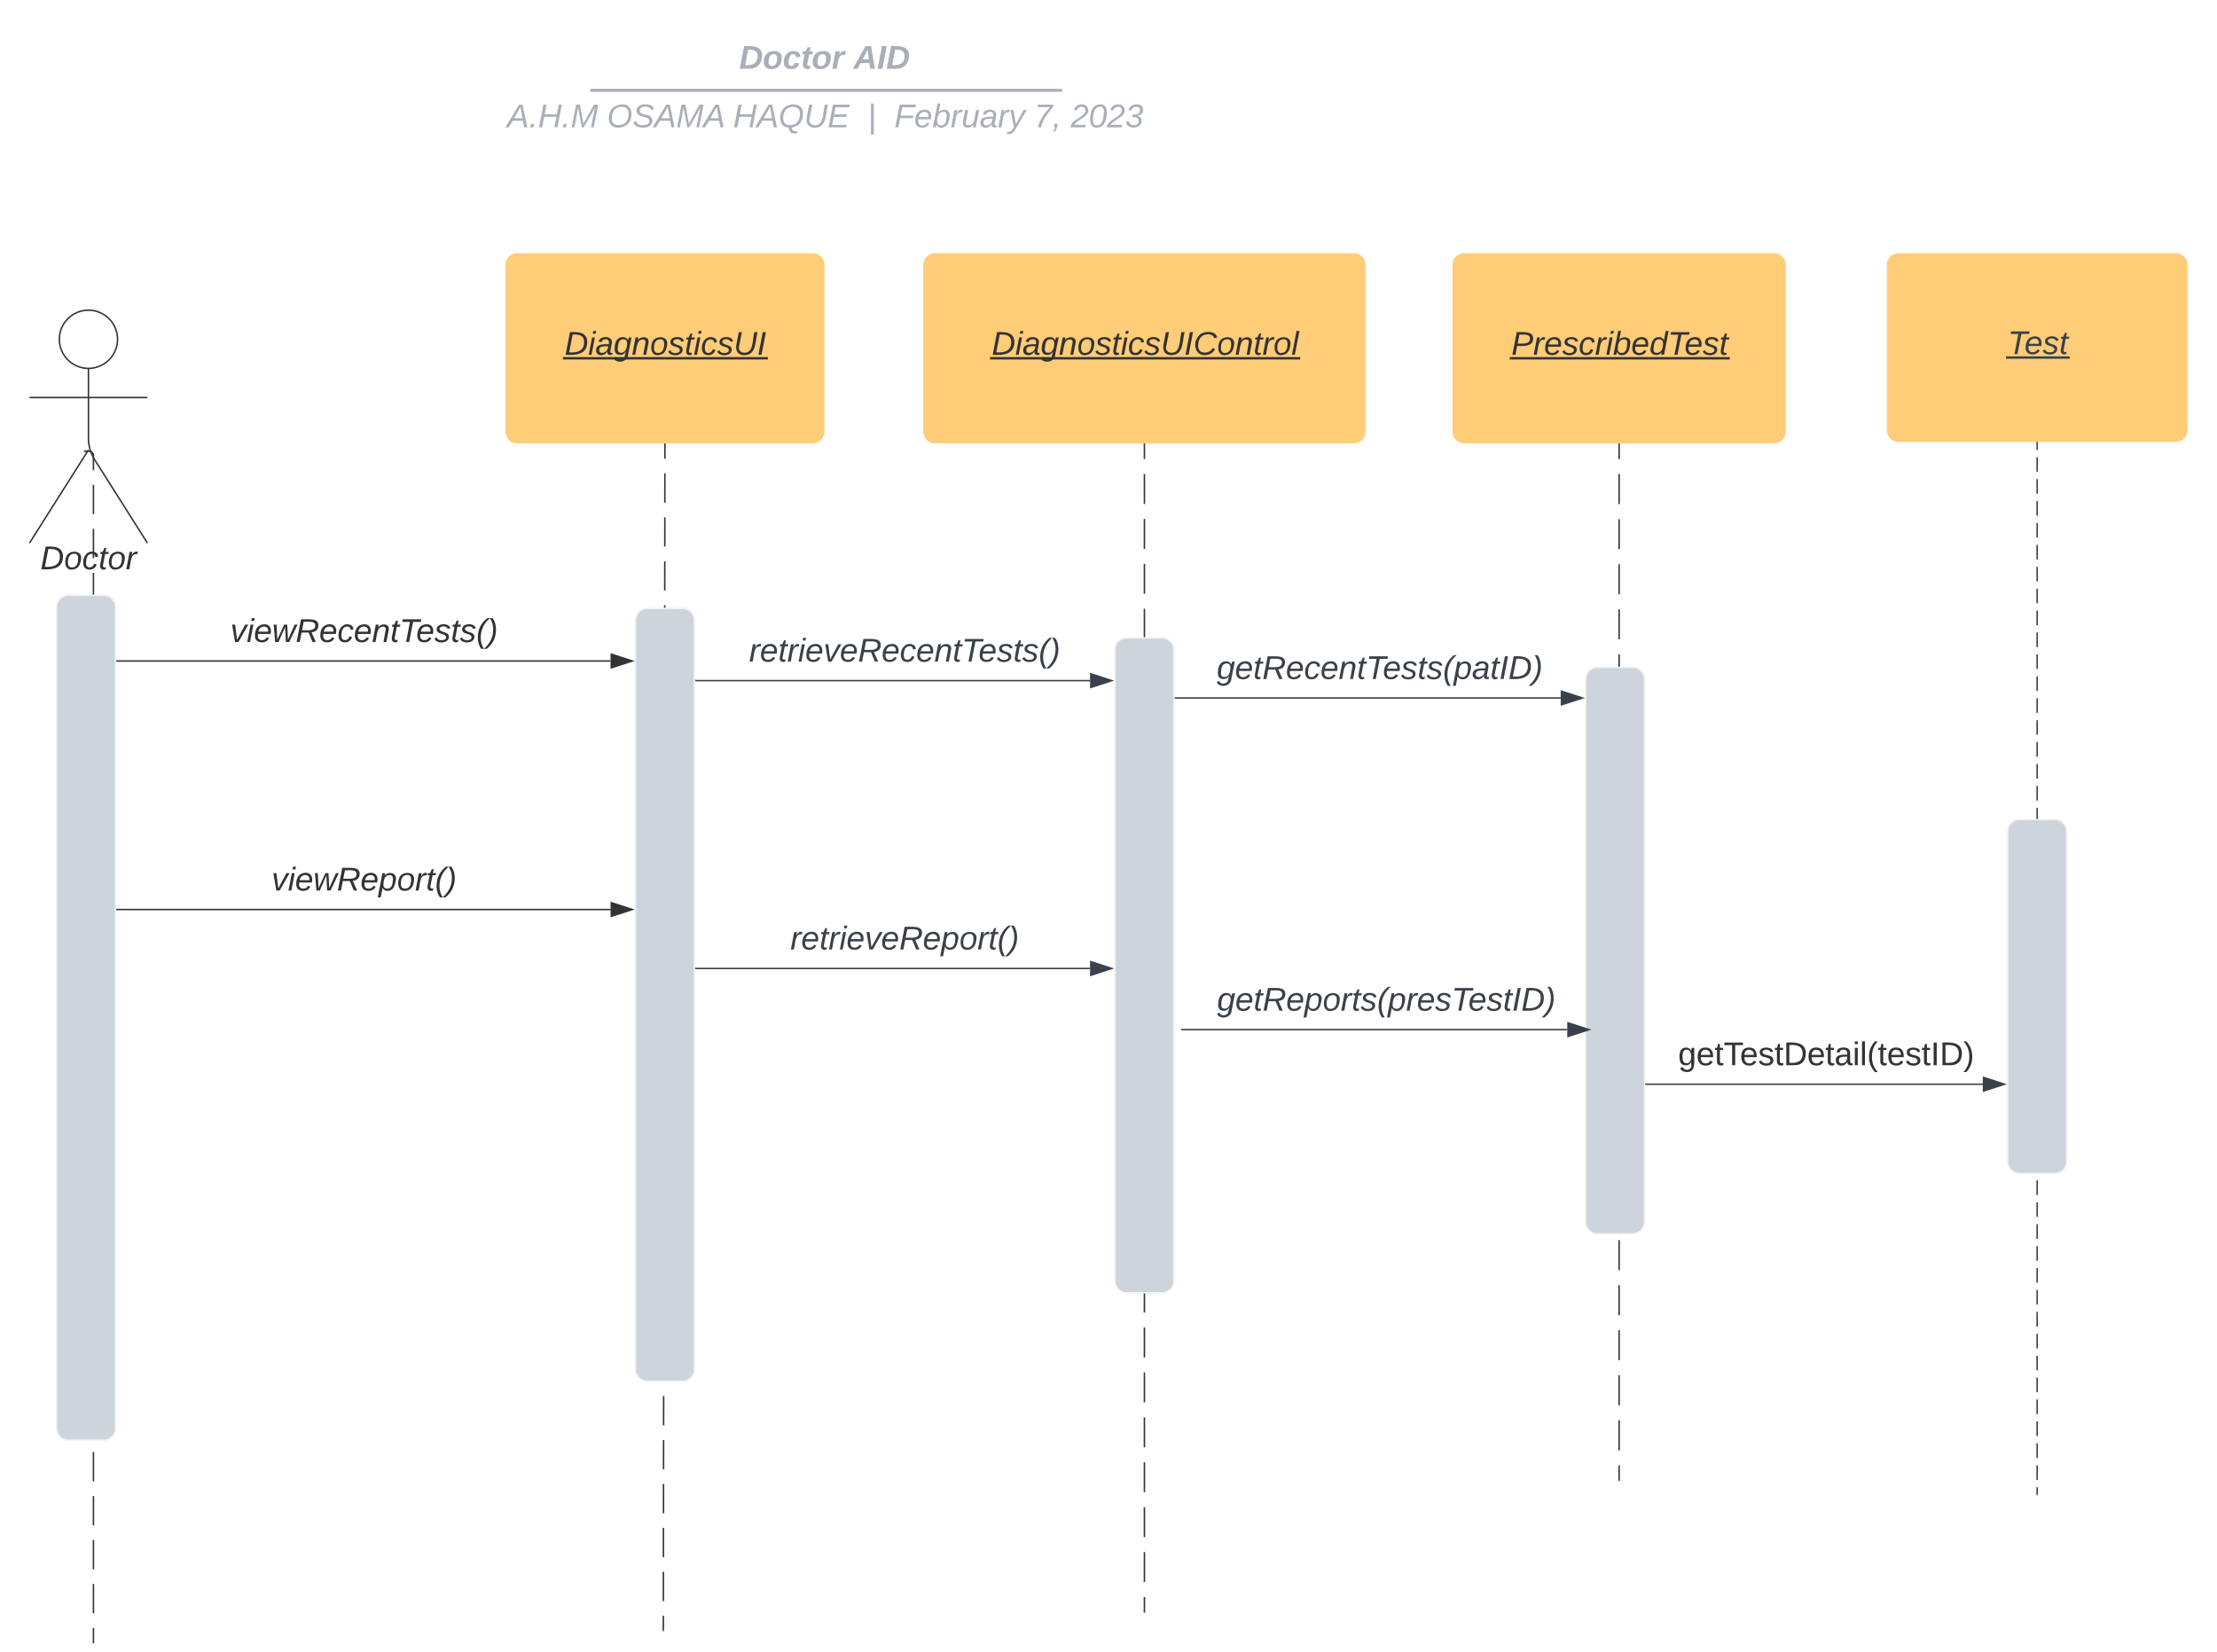 <svg xmlns="http://www.w3.org/2000/svg" xmlns:xlink="http://www.w3.org/1999/xlink" xmlns:lucid="lucid" width="1503.97" height="1120.87"><g transform="translate(-141.632 -22.972)" lucid:page-tab-id="2o8tGb-V~YDG"><path d="M0 0h1870.87v1322.84H0z" fill="#fff"/><path d="M592.7 324.23v9.94m-.02 9.94l-.03 19.88m0 9.94l-.04 19.87m0 9.92l-.03 19.88m0 9.93l-.04 19.88m0 9.94l-.04 19.87m-.02 9.95l-.03 19.87m0 9.94l-.04 19.87m0 9.94l-.03 19.87m0 9.94l-.04 19.87m0 9.93l-.04 19.88m-.02 9.93l-.03 19.87m0 9.93l-.04 19.88m0 9.93l-.03 19.88m0 9.94l-.04 19.87m0 9.93l-.04 19.87m-.02 9.94l-.03 19.87m0 9.95l-.04 19.87m0 9.94l-.02 19.87m-.02 9.93l-.03 19.88m0 9.93l-.03 19.88m-.02 9.93l-.02 19.87m-.02 9.94l-.02 19.86m-.02 9.94l-.02 19.87m-.02 9.94l-.02 19.88m-.02 9.94l-.02 19.87m-.02 9.92l-.02 19.88m-.02 9.93v9.94" stroke="#333" fill="none"/><path d="M593.2 324.25h-1v-.52h1z" stroke="#333" stroke-width=".05" fill="#333"/><path d="M591.63 1129.06v.5" stroke="#333" fill="none"/><path d="M572.7 443.73a8 8 0 0 1 8-8h24a8 8 0 0 1 8 8V952a8 8 0 0 1-8 8h-24a8 8 0 0 1-8-8z" stroke="#f2f2f2" fill="#ced4db"/><path d="M917.98 324.23v10.16m0 10.15v20.32m0 10.15v20.32m0 10.16v20.3m0 10.17v20.32m0 10.15v20.3m0 10.17v20.32m0 10.16v20.3m0 10.17v20.32m0 10.14v20.32m0 10.16v20.32m0 10.15v20.3m0 10.17v20.3m0 10.17v20.32m0 10.16v20.3m0 10.17v20.3m0 10.16V822m0 10.16v20.32m0 10.15v20.33m0 10.16v20.3m0 10.16v20.32m0 10.16v20.3m0 10.17v20.33m0 10.16v20.3m0 10.16v20.32m0 10.15v20.32m0 10.16v10.17" stroke="#333" fill="none"/><path d="M918.48 324.25h-1v-.52h1z" stroke="#333" stroke-width=".05" fill="#333"/><path d="M917.98 1116.55v.52" stroke="#333" fill="none"/><path d="M897.98 463.73a8 8 0 0 1 8-8h24a8 8 0 0 1 8 8V892a8 8 0 0 1-8 8h-24a8 8 0 0 1-8-8z" stroke="#f2f2f2" fill="#ced4db"/><path d="M1240 324.23v10.2m0 10.18V365m0 10.18v20.37m0 10.2v20.37m0 10.2v20.36m0 10.2v20.37m0 10.2v20.36m0 10.2v20.38m0 10.2v20.36m0 10.2v20.37m0 10.2v20.38m0 10.18v20.38m0 10.2v20.37m0 10.2v20.37m0 10.2v20.37m0 10.18v20.38m0 10.2v20.37m0 10.18v20.38m0 10.2v20.37m0 10.18v20.38m0 10.2v20.37m0 10.18v20.4m0 10.18v20.38m0 10.18v10.2" stroke="#333" fill="none"/><path d="M1240.5 324.25h-1v-.52h1z" stroke="#333" stroke-width=".05" fill="#333"/><path d="M1240 1027.22v.5" stroke="#333" fill="none"/><path d="M1217.26 483.73a8 8 0 0 1 8-8h24a8 8 0 0 1 8 8V852a8 8 0 0 1-8 8h-24a8 8 0 0 1-8-8z" stroke="#f2f2f2" fill="#ced4db"/><path d="M484.53 202.73a8 8 0 0 1 8-8h200.35a8 8 0 0 1 8 8v113a8 8 0 0 1-8 8H492.53a8 8 0 0 1-8-8z" stroke="#000" stroke-opacity="0" fill="#ffcc78"/><use xlink:href="#a" transform="matrix(1,0,0,1,492.528,202.734) translate(32.105 60.944)"/><path d="M767.98 202.73a8 8 0 0 1 8-8h284a8 8 0 0 1 8 8v113a8 8 0 0 1-8 8h-284a8 8 0 0 1-8-8z" stroke="#000" stroke-opacity="0" fill="#ffcc78"/><use xlink:href="#b" transform="matrix(1,0,0,1,775.982,202.734) translate(38.395 60.944)"/><path d="M1126.96 202.73a8 8 0 0 1 8-8h210.08a8 8 0 0 1 8 8v113a8 8 0 0 1-8 8h-210.08a8 8 0 0 1-8-8z" stroke="#000" stroke-opacity="0" fill="#ffcc78"/><use xlink:href="#c" transform="matrix(1,0,0,1,1134.962,202.734) translate(31.951 60.944)"/><path d="M221.38 253.15c0 10.9-8.84 19.75-19.75 19.75-10.9 0-19.75-8.84-19.75-19.75 0-10.9 8.84-19.75 19.75-19.75 10.9 0 19.75 8.84 19.75 19.75z" stroke="#333" fill="#fff"/><path d="M201.63 272.9v47.3a27.6 27.6 0 0 0 4.28 14.76l35.73 56.44m-40-63.2l-40 63.2m0-98.75h80" stroke="#333" fill="none"/><path d="M161.63 241.4a8 8 0 0 1 8-8h64a8 8 0 0 1 8 8v164a8 8 0 0 1-8 8h-64a8 8 0 0 1-8-8z" fill="none"/><use xlink:href="#d" transform="matrix(1,0,0,1,81.632,391.4) translate(87.346 17.778)"/><path d="M202.13 329.13l.46.04.43.1.42.18.4.24.34.3.28.33.24.4.18.4.1.46.04.44v9.94m0 9.95v19.88m0 9.95v19.9m0 9.93v19.88m0 9.94v19.9m0 9.93v19.88m0 9.96v19.88m0 9.94v19.88m0 9.95v19.9m0 9.93v19.9m0 9.93v19.88m0 9.94v19.9m0 9.93v19.9m0 9.94v19.88m0 9.94v19.9m0 9.93v19.87m0 9.94v19.9m0 9.94v19.88m0 9.95v19.88m0 9.94v19.88m0 9.94v19.88m0 9.94v19.9m0 9.93v19.88m0 9.94v19.88m0 9.94v19.88m0 9.95v19.88m0 9.94v19.9m0 9.93v9.94M202.15 329.13h-3.52M205.04 1137.33v.5M205.54 471.4h350.28M205.55 471.4h-.5" stroke="#333" fill="none"/><path d="M570.58 471.4l-14.26 4.64v-9.28z" stroke="#333" fill="#333"/><use xlink:href="#e" transform="matrix(1,0,0,1,297.85,440.733) translate(0.005 17.778)"/><path d="M271.13 50.97a8 8 0 0 1 8-8h836.75a8 8 0 0 1 8 8v26.68a8 8 0 0 1-8 8H279.13a8 8 0 0 1-8-8z" stroke="#000" stroke-opacity="0" stroke-width="2" fill="#fff" fill-opacity="0"/><use xlink:href="#f" transform="matrix(1,0,0,1,275.129,46.972) translate(367.97 22.645)"/><use xlink:href="#g" transform="matrix(1,0,0,1,275.129,46.972) translate(445.501 22.645)"/><path d="M543 84.26h318.26M543.03 84.26H542M861.24 84.26h1.02" stroke="#a9afb8" stroke-width="2" fill="none"/><path d="M271.13 92.9a8 8 0 0 1 8-8h837.7a8 8 0 0 1 8 8v2.83a8 8 0 0 1-8 8h-837.7a8 8 0 0 1-8-8z" stroke="#000" stroke-opacity="0" stroke-width="2" fill="#fff" fill-opacity="0"/><use xlink:href="#h" transform="matrix(1,0,0,1,275.129,88.89) translate(210.508 20.458)"/><use xlink:href="#i" transform="matrix(1,0,0,1,275.129,88.89) translate(278.285 20.458)"/><use xlink:href="#j" transform="matrix(1,0,0,1,275.129,88.89) translate(363.841 20.458)"/><use xlink:href="#k" transform="matrix(1,0,0,1,275.129,88.89) translate(455.075 20.458)"/><use xlink:href="#l" transform="matrix(1,0,0,1,275.129,88.89) translate(473.162 20.458)"/><use xlink:href="#m" transform="matrix(1,0,0,1,275.129,88.89) translate(568.038 20.458)"/><use xlink:href="#n" transform="matrix(1,0,0,1,275.129,88.89) translate(592.73 20.458)"/><path d="M613.7 484.73h267.4" stroke="#3a414a" fill="none"/><path d="M613.72 485.23h-.52v-1h.52z" stroke="#3a414a" stroke-width=".05" fill="#3a414a"/><path d="M895.86 484.73l-14.26 4.63v-9.27z" stroke="#3a414a" fill="#3a414a"/><use xlink:href="#o" transform="matrix(1,0,0,1,649.787,454.059) translate(0.005 17.778)"/><path d="M938.98 496.5h261.4" stroke="#3a414a" fill="none"/><path d="M939 497h-.52v-1h.5z" stroke="#3a414a" stroke-width=".05" fill="#3a414a"/><path d="M1215.15 496.5l-14.27 4.63v-9.26z" stroke="#3a414a" fill="#3a414a"/><use xlink:href="#p" transform="matrix(1,0,0,1,967.068,465.833) translate(0.005 17.778)"/><path d="M1421.6 202.73a8 8 0 0 1 8-8h188a8 8 0 0 1 8 8v112a8 8 0 0 1-8 8h-188a8 8 0 0 1-8-8z" stroke="#000" stroke-opacity="0" fill="#ffcc78"/><use xlink:href="#q" transform="matrix(1,0,0,1,1429.6,202.734) translate(73.944 60.444)"/><path d="M1523.6 323.23v4.96m0 4.95v9.9m0 4.96v9.93m0 4.95v9.92m0 4.95v9.9m0 4.97v9.9m0 4.97v9.9m0 4.96v9.9m0 4.96v9.9m0 4.97v9.9m0 4.96v9.9m0 4.97v9.9m0 4.96v9.9m0 4.96v9.92m0 4.95v9.9m0 4.97v9.9m0 4.97v9.9m0 4.96v9.92m0 4.95v9.92m0 4.95v9.9m0 4.97v9.9m0 4.97v9.92m0 4.96v9.9m0 4.96v9.9m0 4.97v9.92m0 4.96v9.9m0 4.97v9.9m0 4.97v9.9m0 4.96v9.9m0 4.97v9.9m0 4.97v9.9m0 4.97v9.9m0 4.95v9.92m0 4.95v9.92m0 4.95v9.9m0 4.96v9.9m0 4.97v9.9m0 4.97v9.9m0 4.96v9.92m0 4.95v9.9m0 4.97v9.9m0 4.97v9.9m0 4.97v9.9m0 4.96v9.92m0 4.95v9.9m0 4.97v9.9m0 4.97v9.92m0 4.96v9.9m0 4.96v4.96" stroke="#3a414a" fill="none"/><path d="M1524.1 323.25h-1v-.52h1z" stroke="#3a414a" stroke-width=".05" fill="#3a414a"/><path d="M1523.6 1036.9v.5" stroke="#3a414a" fill="none"/><path d="M205.54 640h350.28M205.55 640h-.5" stroke="#333" fill="none"/><path d="M570.58 640l-14.26 4.63v-9.26z" stroke="#333" fill="#333"/><use xlink:href="#r" transform="matrix(1,0,0,1,325.844,609.333) translate(0.005 17.778)"/><path d="M1503.6 587a8 8 0 0 1 8-8h24a8 8 0 0 1 8 8v224a8 8 0 0 1-8 8h-24a8 8 0 0 1-8-8z" stroke="#f2f2f2" fill="#ced4db"/><path d="M1258.26 758.53h228.45" stroke="#3a414a" fill="none"/><path d="M1258.28 759.03h-.52v-1h.52z" stroke="#3a414a" stroke-width=".05" fill="#3a414a"/><path d="M1501.48 758.53l-14.27 4.64v-9.27z" stroke="#3a414a" fill="#3a414a"/><use xlink:href="#s" transform="matrix(1,0,0,1,1280.03,727.866) translate(0 17.778)"/><path d="M613.7 680h267.4" stroke="#3a414a" fill="none"/><path d="M613.72 680.5h-.52v-1h.52z" stroke="#3a414a" stroke-width=".05" fill="#3a414a"/><path d="M895.86 680l-14.26 4.63v-9.26z" stroke="#3a414a" fill="#3a414a"/><g><use xlink:href="#t" transform="matrix(1,0,0,1,677.781,649.333) translate(0.005 17.778)"/></g><path d="M943.43 721.5h261.4M943.45 721.5h-.52" stroke="#3a414a" fill="none"/><path d="M1219.6 721.5l-14.27 4.65v-9.27z" stroke="#3a414a" fill="#3a414a"/><g><use xlink:href="#u" transform="matrix(1,0,0,1,967.26,690.847) translate(0.005 17.778)"/></g><path d="M180 434.87a8 8 0 0 1 8-8h24a8 8 0 0 1 8 8V992a8 8 0 0 1-8 8h-24a8 8 0 0 1-8-8z" stroke="#f2f2f2" fill="#ced4db"/><defs><path fill="#333" d="M248-139C247-14 144 9 11 0l48-248c105-6 190 8 189 109zm-34 0c1-70-52-87-126-82L50-27c98 7 163-21 164-112" id="v"/><path fill="#333" d="M50-231l6-30h32l-6 30H50zM6 0l37-190h31L37 0H6" id="w"/><path fill="#333" d="M165-48c-4 18 1 34 23 27l-3 20c-29 8-62 0-52-35h-2C116-14 99 4 63 4 30 4 8-16 8-49c0-68 71-67 138-67 10-26 0-56-31-54-26 1-42 9-47 31l-32-5c8-67 160-71 144 15-5 28-9 54-15 81zM42-50c3 52 80 24 89-6 7-12 7-24 11-38-47 1-103-4-100 44" id="x"/><path fill="#333" d="M103-194c29 0 47 14 56 36 2-11 5-23 8-32h30L160-5C157 61 82 97 21 62 9 55 4 45 1 30l28-7c7 42 83 31 92-3 4-16 9-38 13-55-13 20-29 36-62 36-40 0-60-25-60-64 0-71 23-131 91-131zm4 24c-53 0-58 54-61 104-2 27 10 44 36 44 49 0 65-50 67-102 1-29-15-46-42-46" id="y"/><path fill="#333" d="M67-158c22-48 132-52 116 29L158 0h-32l25-140c3-38-53-32-70-12C52-117 51-52 38 0H6l36-190h30" id="z"/><path fill="#333" d="M30-147c31-64 166-65 159 27C183-49 158 1 86 4 9 8 1-88 30-147zM88-20c53 0 68-48 68-100 0-31-11-51-44-50-52 1-68 46-68 97 0 32 13 53 44 53" id="A"/><path fill="#333" d="M55-144c13 50 104 24 104 88C159 21 15 23 1-39l26-10c6 40 102 42 102-4-13-50-104-23-104-87 0-71 143-71 148-8l-29 4c-5-35-85-37-89 0" id="B"/><path fill="#333" d="M51-54c-9 22 5 41 31 30L79-1C43 14 10-4 19-52l22-115H19l5-23h22l19-43h21l-9 43h35l-4 23H73" id="C"/><path fill="#333" d="M44-68c0 29 11 47 38 47 30 0 42-19 51-41l28 9C148-21 126 4 82 4 31 4 10-29 12-85c3-77 74-140 146-93 12 8 15 23 18 40l-31 5c-1-22-13-36-36-36-52 0-65 49-65 101" id="D"/><path fill="#333" d="M62-99C39-31 123 0 170-40s38-139 58-208h34C234-144 253 4 115 4 49 4 18-43 31-112l26-136h34" id="E"/><path fill="#333" d="M14 0l48-248h34L48 0H14" id="F"/><g id="a"><use transform="matrix(0.062,0,0,0.062,0,0)" xlink:href="#v"/><use transform="matrix(0.062,0,0,0.062,15.988,0)" xlink:href="#w"/><use transform="matrix(0.062,0,0,0.062,20.864,0)" xlink:href="#x"/><use transform="matrix(0.062,0,0,0.062,33.21,0)" xlink:href="#y"/><use transform="matrix(0.062,0,0,0.062,45.556,0)" xlink:href="#z"/><use transform="matrix(0.062,0,0,0.062,57.901,0)" xlink:href="#A"/><use transform="matrix(0.062,0,0,0.062,70.247,0)" xlink:href="#B"/><use transform="matrix(0.062,0,0,0.062,81.358,0)" xlink:href="#C"/><use transform="matrix(0.062,0,0,0.062,87.531,0)" xlink:href="#w"/><use transform="matrix(0.062,0,0,0.062,92.407,0)" xlink:href="#D"/><use transform="matrix(0.062,0,0,0.062,103.519,0)" xlink:href="#B"/><use transform="matrix(0.062,0,0,0.062,114.63,0)" xlink:href="#E"/><use transform="matrix(0.062,0,0,0.062,130.617,0)" xlink:href="#F"/><path fill="#333" d="M-1.1 1.54h139v1.63h-139z"/></g><path fill="#333" d="M125-24c46 0 70-25 89-51l25 16C214-24 183 4 123 4 8 4-5-146 60-208c32-50 158-61 191-5 5 7 9 14 11 22l-32 10c-9-28-33-43-69-43-74 0-108 51-108 125 0 46 24 75 72 75" id="G"/><path fill="#333" d="M66-151c12-25 30-51 66-40l-6 26C45-176 58-65 38 0H6l36-190h30" id="H"/><path fill="#333" d="M6 0l50-261h32L37 0H6" id="I"/><g id="b"><use transform="matrix(0.062,0,0,0.062,0,0)" xlink:href="#v"/><use transform="matrix(0.062,0,0,0.062,15.988,0)" xlink:href="#w"/><use transform="matrix(0.062,0,0,0.062,20.864,0)" xlink:href="#x"/><use transform="matrix(0.062,0,0,0.062,33.21,0)" xlink:href="#y"/><use transform="matrix(0.062,0,0,0.062,45.556,0)" xlink:href="#z"/><use transform="matrix(0.062,0,0,0.062,57.901,0)" xlink:href="#A"/><use transform="matrix(0.062,0,0,0.062,70.247,0)" xlink:href="#B"/><use transform="matrix(0.062,0,0,0.062,81.358,0)" xlink:href="#C"/><use transform="matrix(0.062,0,0,0.062,87.531,0)" xlink:href="#w"/><use transform="matrix(0.062,0,0,0.062,92.407,0)" xlink:href="#D"/><use transform="matrix(0.062,0,0,0.062,103.519,0)" xlink:href="#B"/><use transform="matrix(0.062,0,0,0.062,114.63,0)" xlink:href="#E"/><use transform="matrix(0.062,0,0,0.062,130.617,0)" xlink:href="#F"/><use transform="matrix(0.062,0,0,0.062,136.79,0)" xlink:href="#G"/><use transform="matrix(0.062,0,0,0.062,152.778,0)" xlink:href="#A"/><use transform="matrix(0.062,0,0,0.062,165.123,0)" xlink:href="#z"/><use transform="matrix(0.062,0,0,0.062,177.469,0)" xlink:href="#C"/><use transform="matrix(0.062,0,0,0.062,183.642,0)" xlink:href="#H"/><use transform="matrix(0.062,0,0,0.062,190.988,0)" xlink:href="#A"/><use transform="matrix(0.062,0,0,0.062,203.333,0)" xlink:href="#I"/><path fill="#333" d="M-1.1 1.54H209.3v1.63H-1.1z"/></g><path fill="#333" d="M238-179c0 84-86 86-175 82L45 0H11l48-248c82 0 179-12 179 69zm-34 1c0-53-64-42-116-43l-19 98c63 0 135 9 135-55" id="J"/><path fill="#333" d="M111-194c62-3 86 47 72 106H45c-7 38 6 69 45 68 27-1 43-14 53-32l24 11C152-15 129 4 87 4 38 3 12-23 12-71c0-70 32-119 99-123zm44 81c14-66-71-72-95-28-4 8-8 17-11 28h106" id="K"/><path fill="#333" d="M68-162c25-46 127-43 121 31C183-60 169 1 98 4 69 5 53-11 43-31L36 0H5l52-261h31zm88 36c2-27-9-43-34-43-55 0-70 51-70 103 0 29 15 45 43 46 52 0 58-58 61-106" id="L"/><path fill="#333" d="M133-28C103 26-5 8 13-77c13-62 24-115 90-117 29-1 46 15 56 35l19-102h32L160 0h-30zM45-64c-2 27 10 43 35 43 54-1 69-50 69-103 0-29-15-46-42-46-53-1-58 58-62 106" id="M"/><path fill="#333" d="M151-220L108 0H75l42-220H32l6-28h203l-5 28h-85" id="N"/><g id="c"><use transform="matrix(0.062,0,0,0.062,0,0)" xlink:href="#J"/><use transform="matrix(0.062,0,0,0.062,14.815,0)" xlink:href="#H"/><use transform="matrix(0.062,0,0,0.062,22.16,0)" xlink:href="#K"/><use transform="matrix(0.062,0,0,0.062,34.506,0)" xlink:href="#B"/><use transform="matrix(0.062,0,0,0.062,45.617,0)" xlink:href="#D"/><use transform="matrix(0.062,0,0,0.062,56.728,0)" xlink:href="#H"/><use transform="matrix(0.062,0,0,0.062,64.074,0)" xlink:href="#w"/><use transform="matrix(0.062,0,0,0.062,68.951,0)" xlink:href="#L"/><use transform="matrix(0.062,0,0,0.062,81.296,0)" xlink:href="#K"/><use transform="matrix(0.062,0,0,0.062,93.642,0)" xlink:href="#M"/><use transform="matrix(0.062,0,0,0.062,105.988,0)" xlink:href="#N"/><use transform="matrix(0.062,0,0,0.062,117.469,0)" xlink:href="#K"/><use transform="matrix(0.062,0,0,0.062,129.815,0)" xlink:href="#B"/><use transform="matrix(0.062,0,0,0.062,140.926,0)" xlink:href="#C"/><path fill="#333" d="M-1.1 1.54h149.3v1.63H-1.1z"/></g><g id="d"><use transform="matrix(0.062,0,0,0.062,0,0)" xlink:href="#v"/><use transform="matrix(0.062,0,0,0.062,15.988,0)" xlink:href="#A"/><use transform="matrix(0.062,0,0,0.062,28.333,0)" xlink:href="#D"/><use transform="matrix(0.062,0,0,0.062,39.444,0)" xlink:href="#C"/><use transform="matrix(0.062,0,0,0.062,45.617,0)" xlink:href="#A"/><use transform="matrix(0.062,0,0,0.062,57.963,0)" xlink:href="#H"/></g><path fill="#333" d="M89 0H52L20-190h33L74-25l89-165h34" id="O"/><path fill="#333" d="M188 0h-37l-8-164L71 0H34L18-190h31l8 164 75-164h34l8 164 74-164h31" id="P"/><path fill="#333" d="M249-183c0 48-29 72-75 77L221 0h-36l-43-103H65L45 0H11l48-248c83 2 190-17 190 65zm-34 3c0-55-74-39-127-41l-18 92c63-1 145 13 145-51" id="Q"/><path fill="#333" d="M17-49c1-102 45-165 103-212h30C92-210 49-145 49-46 49 4 63 43 85 75H54C30 43 18 2 17-49" id="R"/><path fill="#333" d="M98-137C97-35 54 29-4 75h-31C23 23 67-41 67-140c0-50-15-89-37-121h31c24 32 36 73 37 124" id="S"/><g id="e"><use transform="matrix(0.062,0,0,0.062,0,0)" xlink:href="#O"/><use transform="matrix(0.062,0,0,0.062,11.111,0)" xlink:href="#w"/><use transform="matrix(0.062,0,0,0.062,15.988,0)" xlink:href="#K"/><use transform="matrix(0.062,0,0,0.062,28.333,0)" xlink:href="#P"/><use transform="matrix(0.062,0,0,0.062,44.321,0)" xlink:href="#Q"/><use transform="matrix(0.062,0,0,0.062,60.309,0)" xlink:href="#K"/><use transform="matrix(0.062,0,0,0.062,72.654,0)" xlink:href="#D"/><use transform="matrix(0.062,0,0,0.062,83.765,0)" xlink:href="#K"/><use transform="matrix(0.062,0,0,0.062,96.111,0)" xlink:href="#z"/><use transform="matrix(0.062,0,0,0.062,108.457,0)" xlink:href="#C"/><use transform="matrix(0.062,0,0,0.062,114.63,0)" xlink:href="#N"/><use transform="matrix(0.062,0,0,0.062,126.111,0)" xlink:href="#K"/><use transform="matrix(0.062,0,0,0.062,138.457,0)" xlink:href="#B"/><use transform="matrix(0.062,0,0,0.062,149.568,0)" xlink:href="#C"/><use transform="matrix(0.062,0,0,0.062,155.741,0)" xlink:href="#B"/><use transform="matrix(0.062,0,0,0.062,166.852,0)" xlink:href="#R"/><use transform="matrix(0.062,0,0,0.062,174.198,0)" xlink:href="#S"/></g><path fill="#a9afb8" d="M250-142C247-53 197 0 108 0H6l48-248c105-5 200 3 196 106zm-49 2c1-57-42-72-103-68L66-40c84 6 135-22 135-100" id="T"/><path fill="#a9afb8" d="M124-194c51 0 84 22 84 74C207-44 167 4 94 4 43 4 11-23 11-74c0-74 41-120 113-120zM99-30c46 0 58-42 58-86 0-27-11-44-37-44-44 0-55 40-57 84-1 27 10 45 36 46" id="U"/><path fill="#a9afb8" d="M67-101c-8 29-7 73 27 71 23-2 32-16 39-37l48 9C170-19 141 4 91 4 36 4 7-28 12-86c6-75 61-124 140-103 26 7 40 29 43 59l-50 4c-1-20-9-34-29-34-35 0-41 29-49 59" id="V"/><path fill="#a9afb8" d="M72-63c-8 23 5 39 32 30L98-1C54 14 12-6 23-64l18-93H15l7-33h28l24-45h31l-8 45h35l-6 33H90" id="W"/><path fill="#a9afb8" d="M84-151c13-25 34-51 72-40l-8 41C67-170 71-64 56 0H6l36-190h47" id="X"/><g id="f"><use transform="matrix(0.062,0,0,0.062,0,0)" xlink:href="#T"/><use transform="matrix(0.062,0,0,0.062,15.988,0)" xlink:href="#U"/><use transform="matrix(0.062,0,0,0.062,29.506,0)" xlink:href="#V"/><use transform="matrix(0.062,0,0,0.062,41.852,0)" xlink:href="#W"/><use transform="matrix(0.062,0,0,0.062,49.198,0)" xlink:href="#U"/><use transform="matrix(0.062,0,0,0.062,62.716,0)" xlink:href="#X"/></g><path fill="#a9afb8" d="M183 0l-10-63H79L44 0H-7l138-248h61L234 0h-51zm-14-102l-15-108c-16 38-36 73-55 108h70" id="Y"/><path fill="#a9afb8" d="M6 0l48-248h52L58 0H6" id="Z"/><g id="g"><use transform="matrix(0.062,0,0,0.062,0,0)" xlink:href="#Y"/><use transform="matrix(0.062,0,0,0.062,15.988,0)" xlink:href="#Z"/><use transform="matrix(0.062,0,0,0.062,22.16,0)" xlink:href="#T"/></g><path fill="#a9afb8" d="M187 0l-14-72H61L19 0h-37l149-248h38L221 0h-34zm-19-99l-22-123L76-99h92" id="aa"/><path fill="#a9afb8" d="M14 0l8-38h34L48 0H14" id="ab"/><path fill="#a9afb8" d="M179 0l23-115H67L45 0H11l48-248h34L72-143h135l21-105h32L212 0h-33" id="ac"/><path fill="#a9afb8" d="M222 0l43-216c-8 16-17 34-26 49L143 0h-22L81-216 41 0H11l48-248h42l38 208 116-208h45L252 0h-30" id="ad"/><g id="h"><use transform="matrix(0.062,0,0,0.062,0,0)" xlink:href="#aa"/><use transform="matrix(0.062,0,0,0.062,14.815,0)" xlink:href="#ab"/><use transform="matrix(0.062,0,0,0.062,20.988,0)" xlink:href="#ac"/><use transform="matrix(0.062,0,0,0.062,36.975,0)" xlink:href="#ab"/><use transform="matrix(0.062,0,0,0.062,43.148,0)" xlink:href="#ad"/></g><path fill="#a9afb8" d="M20-101c0-91 52-143 145-150 126-9 127 168 53 223-23 17-55 32-93 32C57 4 20-33 20-101zm216-33c5-57-18-91-73-90-77 1-110 51-110 125 0 49 23 75 73 75 72-1 104-45 110-110" id="ae"/><path fill="#a9afb8" d="M194-120c59 52 2 134-86 124-53-6-90-18-98-63l31-7c8 30 29 43 70 43 46 0 84-17 71-62-32-43-135-20-137-98-3-89 178-90 191-16l-30 9c-8-48-127-53-127 5 0 53 81 35 115 65" id="af"/><g id="i"><use transform="matrix(0.062,0,0,0.062,0,0)" xlink:href="#ae"/><use transform="matrix(0.062,0,0,0.062,17.284,0)" xlink:href="#af"/><use transform="matrix(0.062,0,0,0.062,32.099,0)" xlink:href="#aa"/><use transform="matrix(0.062,0,0,0.062,46.914,0)" xlink:href="#ad"/><use transform="matrix(0.062,0,0,0.062,65.37,0)" xlink:href="#aa"/></g><path fill="#a9afb8" d="M24-61C-1-165 59-251 163-251c67 1 105 36 105 101 0 88-46 140-124 152 2 33 24 47 60 39l-3 23c-50 15-89-11-89-61-46-3-79-26-88-64zm210-73c6-55-18-91-72-90-77 1-111 51-111 125 0 49 24 75 73 75 72 0 103-45 110-110" id="ag"/><path fill="#a9afb8" d="M62-99C39-31 123 0 170-40s38-139 58-208h34C234-144 253 4 115 4 49 4 18-43 31-112l26-136h34" id="ah"/><path fill="#a9afb8" d="M11 0l48-248h184l-5 28H87l-15 79h140l-5 27H67L50-27h158l-5 27H11" id="ai"/><g id="j"><use transform="matrix(0.062,0,0,0.062,0,0)" xlink:href="#ac"/><use transform="matrix(0.062,0,0,0.062,15.988,0)" xlink:href="#aa"/><use transform="matrix(0.062,0,0,0.062,30.802,0)" xlink:href="#ag"/><use transform="matrix(0.062,0,0,0.062,48.086,0)" xlink:href="#ah"/><use transform="matrix(0.062,0,0,0.062,64.074,0)" xlink:href="#ai"/></g><path fill="#a9afb8" d="M37 80v-341h30V80H37" id="aj"/><use transform="matrix(0.062,0,0,0.062,0,0)" xlink:href="#aj" id="k"/><path fill="#a9afb8" d="M87-220l-18 92h140l-5 28H64L45 0H11l48-248h178l-5 28H87" id="ak"/><path fill="#a9afb8" d="M111-194c62-3 86 47 72 106H45c-7 38 6 69 45 68 27-1 43-14 53-32l24 11C152-15 129 4 87 4 38 3 12-23 12-71c0-70 32-119 99-123zm44 81c14-66-71-72-95-28-4 8-8 17-11 28h106" id="al"/><path fill="#a9afb8" d="M68-162c25-46 127-43 121 31C183-60 169 1 98 4 69 5 53-11 43-31L36 0H5l52-261h31zm88 36c2-27-9-43-34-43-55 0-70 51-70 103 0 29 15 45 43 46 52 0 58-58 61-106" id="am"/><path fill="#a9afb8" d="M66-151c12-25 30-51 66-40l-6 26C45-176 58-65 38 0H6l36-190h30" id="an"/><path fill="#a9afb8" d="M67 3c-93-2-31-127-26-193h32L48-50c-3 39 53 32 70 12 30-34 30-101 43-152h32L157 0h-30c1-10 6-24 4-33-14 20-29 37-64 36" id="ao"/><path fill="#a9afb8" d="M165-48c-4 18 1 34 23 27l-3 20c-29 8-62 0-52-35h-2C116-14 99 4 63 4 30 4 8-16 8-49c0-68 71-67 138-67 10-26 0-56-31-54-26 1-42 9-47 31l-32-5c8-67 160-71 144 15-5 28-9 54-15 81zM42-50c3 52 80 24 89-6 7-12 7-24 11-38-47 1-103-4-100 44" id="ap"/><path fill="#a9afb8" d="M198-190L69 30C53 58 25 83-20 72c4-11-1-27 19-22 33-1 43-29 59-52L20-190h32L79-34l84-156h35" id="aq"/><g id="l"><use transform="matrix(0.062,0,0,0.062,0,0)" xlink:href="#ak"/><use transform="matrix(0.062,0,0,0.062,13.519,0)" xlink:href="#al"/><use transform="matrix(0.062,0,0,0.062,25.864,0)" xlink:href="#am"/><use transform="matrix(0.062,0,0,0.062,38.21,0)" xlink:href="#an"/><use transform="matrix(0.062,0,0,0.062,45.556,0)" xlink:href="#ao"/><use transform="matrix(0.062,0,0,0.062,57.901,0)" xlink:href="#ap"/><use transform="matrix(0.062,0,0,0.062,70.247,0)" xlink:href="#an"/><use transform="matrix(0.062,0,0,0.062,77.593,0)" xlink:href="#aq"/></g><path fill="#a9afb8" d="M206-222l-58 71C115-108 89-62 76 0H43c20-96 77-159 130-221H37l5-27h169" id="ar"/><path fill="#a9afb8" d="M58-38C53-5 46 26 28 46H7C19 32 27 18 32 0H17l7-38h34" id="as"/><g id="m"><use transform="matrix(0.062,0,0,0.062,0,0)" xlink:href="#ar"/><use transform="matrix(0.062,0,0,0.062,12.346,0)" xlink:href="#as"/></g><path fill="#a9afb8" d="M123-251c66 0 92 69 53 113C138-94 73-75 39-27h128l-5 27H-2c17-92 123-93 159-163 14-28-1-64-36-62-29 2-46 17-54 41l-30-6c13-36 37-61 86-61" id="at"/><path fill="#a9afb8" d="M16-82c0-90 25-169 113-169 48 0 68 33 68 82C197-79 170 4 84 4 37 4 16-31 16-82zm30 5c0 32 11 55 40 55 69 0 76-79 80-149 2-32-10-55-39-55-69 0-81 81-81 149" id="au"/><path fill="#a9afb8" d="M148-71c0-36-31-44-71-41l5-28c46 3 81-6 81-50 0-23-15-35-39-35-30 0-49 17-56 41l-32-3c12-39 42-63 90-64 43 0 69 19 71 60 1 43-30 58-65 66 27 5 49 22 49 53 0 85-133 99-164 35-4-7-7-15-9-22l29-9c8 25 25 45 58 45 34 1 53-17 53-48" id="av"/><g id="n"><use transform="matrix(0.062,0,0,0.062,0,0)" xlink:href="#at"/><use transform="matrix(0.062,0,0,0.062,12.346,0)" xlink:href="#au"/><use transform="matrix(0.062,0,0,0.062,24.691,0)" xlink:href="#at"/><use transform="matrix(0.062,0,0,0.062,37.037,0)" xlink:href="#av"/></g><path fill="#3a414a" d="M66-151c12-25 30-51 66-40l-6 26C45-176 58-65 38 0H6l36-190h30" id="aw"/><path fill="#3a414a" d="M111-194c62-3 86 47 72 106H45c-7 38 6 69 45 68 27-1 43-14 53-32l24 11C152-15 129 4 87 4 38 3 12-23 12-71c0-70 32-119 99-123zm44 81c14-66-71-72-95-28-4 8-8 17-11 28h106" id="ax"/><path fill="#3a414a" d="M51-54c-9 22 5 41 31 30L79-1C43 14 10-4 19-52l22-115H19l5-23h22l19-43h21l-9 43h35l-4 23H73" id="ay"/><path fill="#3a414a" d="M50-231l6-30h32l-6 30H50zM6 0l37-190h31L37 0H6" id="az"/><path fill="#3a414a" d="M89 0H52L20-190h33L74-25l89-165h34" id="aA"/><path fill="#3a414a" d="M249-183c0 48-29 72-75 77L221 0h-36l-43-103H65L45 0H11l48-248c83 2 190-17 190 65zm-34 3c0-55-74-39-127-41l-18 92c63-1 145 13 145-51" id="aB"/><path fill="#3a414a" d="M44-68c0 29 11 47 38 47 30 0 42-19 51-41l28 9C148-21 126 4 82 4 31 4 10-29 12-85c3-77 74-140 146-93 12 8 15 23 18 40l-31 5c-1-22-13-36-36-36-52 0-65 49-65 101" id="aC"/><path fill="#3a414a" d="M67-158c22-48 132-52 116 29L158 0h-32l25-140c3-38-53-32-70-12C52-117 51-52 38 0H6l36-190h30" id="aD"/><path fill="#3a414a" d="M151-220L108 0H75l42-220H32l6-28h203l-5 28h-85" id="aE"/><path fill="#3a414a" d="M55-144c13 50 104 24 104 88C159 21 15 23 1-39l26-10c6 40 102 42 102-4-13-50-104-23-104-87 0-71 143-71 148-8l-29 4c-5-35-85-37-89 0" id="aF"/><path fill="#3a414a" d="M17-49c1-102 45-165 103-212h30C92-210 49-145 49-46 49 4 63 43 85 75H54C30 43 18 2 17-49" id="aG"/><path fill="#3a414a" d="M98-137C97-35 54 29-4 75h-31C23 23 67-41 67-140c0-50-15-89-37-121h31c24 32 36 73 37 124" id="aH"/><g id="o"><use transform="matrix(0.062,0,0,0.062,0,0)" xlink:href="#aw"/><use transform="matrix(0.062,0,0,0.062,7.346,0)" xlink:href="#ax"/><use transform="matrix(0.062,0,0,0.062,19.691,0)" xlink:href="#ay"/><use transform="matrix(0.062,0,0,0.062,25.864,0)" xlink:href="#aw"/><use transform="matrix(0.062,0,0,0.062,33.21,0)" xlink:href="#az"/><use transform="matrix(0.062,0,0,0.062,38.086,0)" xlink:href="#ax"/><use transform="matrix(0.062,0,0,0.062,50.432,0)" xlink:href="#aA"/><use transform="matrix(0.062,0,0,0.062,61.543,0)" xlink:href="#ax"/><use transform="matrix(0.062,0,0,0.062,73.889,0)" xlink:href="#aB"/><use transform="matrix(0.062,0,0,0.062,89.877,0)" xlink:href="#ax"/><use transform="matrix(0.062,0,0,0.062,102.222,0)" xlink:href="#aC"/><use transform="matrix(0.062,0,0,0.062,113.333,0)" xlink:href="#ax"/><use transform="matrix(0.062,0,0,0.062,125.679,0)" xlink:href="#aD"/><use transform="matrix(0.062,0,0,0.062,138.025,0)" xlink:href="#ay"/><use transform="matrix(0.062,0,0,0.062,144.198,0)" xlink:href="#aE"/><use transform="matrix(0.062,0,0,0.062,155.679,0)" xlink:href="#ax"/><use transform="matrix(0.062,0,0,0.062,168.025,0)" xlink:href="#aF"/><use transform="matrix(0.062,0,0,0.062,179.136,0)" xlink:href="#ay"/><use transform="matrix(0.062,0,0,0.062,185.309,0)" xlink:href="#aF"/><use transform="matrix(0.062,0,0,0.062,196.42,0)" xlink:href="#aG"/><use transform="matrix(0.062,0,0,0.062,203.765,0)" xlink:href="#aH"/></g><path fill="#3a414a" d="M103-194c29 0 47 14 56 36 2-11 5-23 8-32h30L160-5C157 61 82 97 21 62 9 55 4 45 1 30l28-7c7 42 83 31 92-3 4-16 9-38 13-55-13 20-29 36-62 36-40 0-60-25-60-64 0-71 23-131 91-131zm4 24c-53 0-58 54-61 104-2 27 10 44 36 44 49 0 65-50 67-102 1-29-15-46-42-46" id="aI"/><path fill="#3a414a" d="M67-162c32-53 139-36 121 50C175-51 163 2 97 4 68 4 52-11 42-31 38 6 28 39 22 75H-9l50-265h29c-1 10 0 20-3 28zm89 36c0-26-10-43-35-43-54 0-67 50-69 103-1 29 14 45 42 46 53 0 62-58 62-106" id="aJ"/><path fill="#3a414a" d="M165-48c-4 18 1 34 23 27l-3 20c-29 8-62 0-52-35h-2C116-14 99 4 63 4 30 4 8-16 8-49c0-68 71-67 138-67 10-26 0-56-31-54-26 1-42 9-47 31l-32-5c8-67 160-71 144 15-5 28-9 54-15 81zM42-50c3 52 80 24 89-6 7-12 7-24 11-38-47 1-103-4-100 44" id="aK"/><path fill="#3a414a" d="M14 0l48-248h34L48 0H14" id="aL"/><path fill="#3a414a" d="M248-139C247-14 144 9 11 0l48-248c105-6 190 8 189 109zm-34 0c1-70-52-87-126-82L50-27c98 7 163-21 164-112" id="aM"/><g id="p"><use transform="matrix(0.062,0,0,0.062,0,0)" xlink:href="#aI"/><use transform="matrix(0.062,0,0,0.062,12.346,0)" xlink:href="#ax"/><use transform="matrix(0.062,0,0,0.062,24.691,0)" xlink:href="#ay"/><use transform="matrix(0.062,0,0,0.062,30.864,0)" xlink:href="#aB"/><use transform="matrix(0.062,0,0,0.062,46.852,0)" xlink:href="#ax"/><use transform="matrix(0.062,0,0,0.062,59.198,0)" xlink:href="#aC"/><use transform="matrix(0.062,0,0,0.062,70.309,0)" xlink:href="#ax"/><use transform="matrix(0.062,0,0,0.062,82.654,0)" xlink:href="#aD"/><use transform="matrix(0.062,0,0,0.062,95,0)" xlink:href="#ay"/><use transform="matrix(0.062,0,0,0.062,101.173,0)" xlink:href="#aE"/><use transform="matrix(0.062,0,0,0.062,112.654,0)" xlink:href="#ax"/><use transform="matrix(0.062,0,0,0.062,125,0)" xlink:href="#aF"/><use transform="matrix(0.062,0,0,0.062,136.111,0)" xlink:href="#ay"/><use transform="matrix(0.062,0,0,0.062,142.284,0)" xlink:href="#aF"/><use transform="matrix(0.062,0,0,0.062,153.395,0)" xlink:href="#aG"/><use transform="matrix(0.062,0,0,0.062,160.741,0)" xlink:href="#aJ"/><use transform="matrix(0.062,0,0,0.062,173.086,0)" xlink:href="#aK"/><use transform="matrix(0.062,0,0,0.062,185.432,0)" xlink:href="#ay"/><use transform="matrix(0.062,0,0,0.062,191.605,0)" xlink:href="#aL"/><use transform="matrix(0.062,0,0,0.062,197.778,0)" xlink:href="#aM"/><use transform="matrix(0.062,0,0,0.062,213.765,0)" xlink:href="#aH"/></g><g id="q"><use transform="matrix(0.062,0,0,0.062,0,0)" xlink:href="#aE"/><use transform="matrix(0.062,0,0,0.062,11.481,0)" xlink:href="#ax"/><use transform="matrix(0.062,0,0,0.062,23.827,0)" xlink:href="#aF"/><use transform="matrix(0.062,0,0,0.062,34.938,0)" xlink:href="#ay"/><path fill="#3a414a" d="M-1.1 1.54H42.2v1.63H-1.1z"/></g><path fill="#333" d="M67-162c32-53 139-36 121 50C175-51 163 2 97 4 68 4 52-11 42-31 38 6 28 39 22 75H-9l50-265h29c-1 10 0 20-3 28zm89 36c0-26-10-43-35-43-54 0-67 50-69 103-1 29 14 45 42 46 53 0 62-58 62-106" id="aN"/><g id="r"><use transform="matrix(0.062,0,0,0.062,0,0)" xlink:href="#O"/><use transform="matrix(0.062,0,0,0.062,11.111,0)" xlink:href="#w"/><use transform="matrix(0.062,0,0,0.062,15.988,0)" xlink:href="#K"/><use transform="matrix(0.062,0,0,0.062,28.333,0)" xlink:href="#P"/><use transform="matrix(0.062,0,0,0.062,44.321,0)" xlink:href="#Q"/><use transform="matrix(0.062,0,0,0.062,60.309,0)" xlink:href="#K"/><use transform="matrix(0.062,0,0,0.062,72.654,0)" xlink:href="#aN"/><use transform="matrix(0.062,0,0,0.062,85,0)" xlink:href="#A"/><use transform="matrix(0.062,0,0,0.062,97.346,0)" xlink:href="#H"/><use transform="matrix(0.062,0,0,0.062,104.691,0)" xlink:href="#C"/><use transform="matrix(0.062,0,0,0.062,110.864,0)" xlink:href="#R"/><use transform="matrix(0.062,0,0,0.062,118.21,0)" xlink:href="#S"/></g><path fill="#333" d="M177-190C167-65 218 103 67 71c-23-6-38-20-44-43l32-5c15 47 100 32 89-28v-30C133-14 115 1 83 1 29 1 15-40 15-95c0-56 16-97 71-98 29-1 48 16 59 35 1-10 0-23 2-32h30zM94-22c36 0 50-32 50-73 0-42-14-75-50-75-39 0-46 34-46 75s6 73 46 73" id="aO"/><path fill="#333" d="M100-194c63 0 86 42 84 106H49c0 40 14 67 53 68 26 1 43-12 49-29l28 8c-11 28-37 45-77 45C44 4 14-33 15-96c1-61 26-98 85-98zm52 81c6-60-76-77-97-28-3 7-6 17-6 28h103" id="aP"/><path fill="#333" d="M59-47c-2 24 18 29 38 22v24C64 9 27 4 27-40v-127H5v-23h24l9-43h21v43h35v23H59v120" id="aQ"/><path fill="#333" d="M127-220V0H93v-220H8v-28h204v28h-85" id="aR"/><path fill="#333" d="M135-143c-3-34-86-38-87 0 15 53 115 12 119 90S17 21 10-45l28-5c4 36 97 45 98 0-10-56-113-15-118-90-4-57 82-63 122-42 12 7 21 19 24 35" id="aS"/><path fill="#333" d="M30-248c118-7 216 8 213 122C240-48 200 0 122 0H30v-248zM63-27c89 8 146-16 146-99s-60-101-146-95v194" id="aT"/><path fill="#333" d="M141-36C126-15 110 5 73 4 37 3 15-17 15-53c-1-64 63-63 125-63 3-35-9-54-41-54-24 1-41 7-42 31l-33-3c5-37 33-52 76-52 45 0 72 20 72 64v82c-1 20 7 32 28 27v20c-31 9-61-2-59-35zM48-53c0 20 12 33 32 33 41-3 63-29 60-74-43 2-92-5-92 41" id="aU"/><path fill="#333" d="M24-231v-30h32v30H24zM24 0v-190h32V0H24" id="aV"/><path fill="#333" d="M24 0v-261h32V0H24" id="aW"/><path fill="#333" d="M87 75C49 33 22-17 22-94c0-76 28-126 65-167h31c-38 41-64 92-64 168S80 34 118 75H87" id="aX"/><path fill="#333" d="M33 0v-248h34V0H33" id="aY"/><path fill="#333" d="M33-261c38 41 65 92 65 168S71 34 33 75H2C39 34 66-17 66-93S39-220 2-261h31" id="aZ"/><g id="s"><use transform="matrix(0.062,0,0,0.062,0,0)" xlink:href="#aO"/><use transform="matrix(0.062,0,0,0.062,12.346,0)" xlink:href="#aP"/><use transform="matrix(0.062,0,0,0.062,24.691,0)" xlink:href="#aQ"/><use transform="matrix(0.062,0,0,0.062,30.864,0)" xlink:href="#aR"/><use transform="matrix(0.062,0,0,0.062,41.914,0)" xlink:href="#aP"/><use transform="matrix(0.062,0,0,0.062,54.259,0)" xlink:href="#aS"/><use transform="matrix(0.062,0,0,0.062,65.37,0)" xlink:href="#aQ"/><use transform="matrix(0.062,0,0,0.062,71.543,0)" xlink:href="#aT"/><use transform="matrix(0.062,0,0,0.062,87.531,0)" xlink:href="#aP"/><use transform="matrix(0.062,0,0,0.062,99.877,0)" xlink:href="#aQ"/><use transform="matrix(0.062,0,0,0.062,106.049,0)" xlink:href="#aU"/><use transform="matrix(0.062,0,0,0.062,118.395,0)" xlink:href="#aV"/><use transform="matrix(0.062,0,0,0.062,123.272,0)" xlink:href="#aW"/><use transform="matrix(0.062,0,0,0.062,128.148,0)" xlink:href="#aX"/><use transform="matrix(0.062,0,0,0.062,135.494,0)" xlink:href="#aQ"/><use transform="matrix(0.062,0,0,0.062,141.667,0)" xlink:href="#aP"/><use transform="matrix(0.062,0,0,0.062,154.012,0)" xlink:href="#aS"/><use transform="matrix(0.062,0,0,0.062,165.123,0)" xlink:href="#aQ"/><use transform="matrix(0.062,0,0,0.062,171.296,0)" xlink:href="#aY"/><use transform="matrix(0.062,0,0,0.062,177.469,0)" xlink:href="#aT"/><use transform="matrix(0.062,0,0,0.062,193.457,0)" xlink:href="#aZ"/></g><path fill="#3a414a" d="M30-147c31-64 166-65 159 27C183-49 158 1 86 4 9 8 1-88 30-147zM88-20c53 0 68-48 68-100 0-31-11-51-44-50-52 1-68 46-68 97 0 32 13 53 44 53" id="ba"/><g id="t"><use transform="matrix(0.062,0,0,0.062,0,0)" xlink:href="#aw"/><use transform="matrix(0.062,0,0,0.062,7.346,0)" xlink:href="#ax"/><use transform="matrix(0.062,0,0,0.062,19.691,0)" xlink:href="#ay"/><use transform="matrix(0.062,0,0,0.062,25.864,0)" xlink:href="#aw"/><use transform="matrix(0.062,0,0,0.062,33.21,0)" xlink:href="#az"/><use transform="matrix(0.062,0,0,0.062,38.086,0)" xlink:href="#ax"/><use transform="matrix(0.062,0,0,0.062,50.432,0)" xlink:href="#aA"/><use transform="matrix(0.062,0,0,0.062,61.543,0)" xlink:href="#ax"/><use transform="matrix(0.062,0,0,0.062,73.889,0)" xlink:href="#aB"/><use transform="matrix(0.062,0,0,0.062,89.877,0)" xlink:href="#ax"/><use transform="matrix(0.062,0,0,0.062,102.222,0)" xlink:href="#aJ"/><use transform="matrix(0.062,0,0,0.062,114.568,0)" xlink:href="#ba"/><use transform="matrix(0.062,0,0,0.062,126.914,0)" xlink:href="#aw"/><use transform="matrix(0.062,0,0,0.062,134.259,0)" xlink:href="#ay"/><use transform="matrix(0.062,0,0,0.062,140.432,0)" xlink:href="#aG"/><use transform="matrix(0.062,0,0,0.062,147.778,0)" xlink:href="#aH"/></g><g id="u"><use transform="matrix(0.062,0,0,0.062,0,0)" xlink:href="#aI"/><use transform="matrix(0.062,0,0,0.062,12.346,0)" xlink:href="#ax"/><use transform="matrix(0.062,0,0,0.062,24.691,0)" xlink:href="#ay"/><use transform="matrix(0.062,0,0,0.062,30.864,0)" xlink:href="#aB"/><use transform="matrix(0.062,0,0,0.062,46.852,0)" xlink:href="#ax"/><use transform="matrix(0.062,0,0,0.062,59.198,0)" xlink:href="#aJ"/><use transform="matrix(0.062,0,0,0.062,71.543,0)" xlink:href="#ba"/><use transform="matrix(0.062,0,0,0.062,83.889,0)" xlink:href="#aw"/><use transform="matrix(0.062,0,0,0.062,91.235,0)" xlink:href="#ay"/><use transform="matrix(0.062,0,0,0.062,97.407,0)" xlink:href="#aF"/><use transform="matrix(0.062,0,0,0.062,108.519,0)" xlink:href="#aG"/><use transform="matrix(0.062,0,0,0.062,115.864,0)" xlink:href="#aJ"/><use transform="matrix(0.062,0,0,0.062,128.21,0)" xlink:href="#aw"/><use transform="matrix(0.062,0,0,0.062,135.556,0)" xlink:href="#ax"/><use transform="matrix(0.062,0,0,0.062,147.901,0)" xlink:href="#aF"/><use transform="matrix(0.062,0,0,0.062,159.012,0)" xlink:href="#aE"/><use transform="matrix(0.062,0,0,0.062,170.494,0)" xlink:href="#ax"/><use transform="matrix(0.062,0,0,0.062,182.84,0)" xlink:href="#aF"/><use transform="matrix(0.062,0,0,0.062,193.951,0)" xlink:href="#ay"/><use transform="matrix(0.062,0,0,0.062,200.123,0)" xlink:href="#aL"/><use transform="matrix(0.062,0,0,0.062,206.296,0)" xlink:href="#aM"/><use transform="matrix(0.062,0,0,0.062,222.284,0)" xlink:href="#aH"/></g></defs></g></svg>